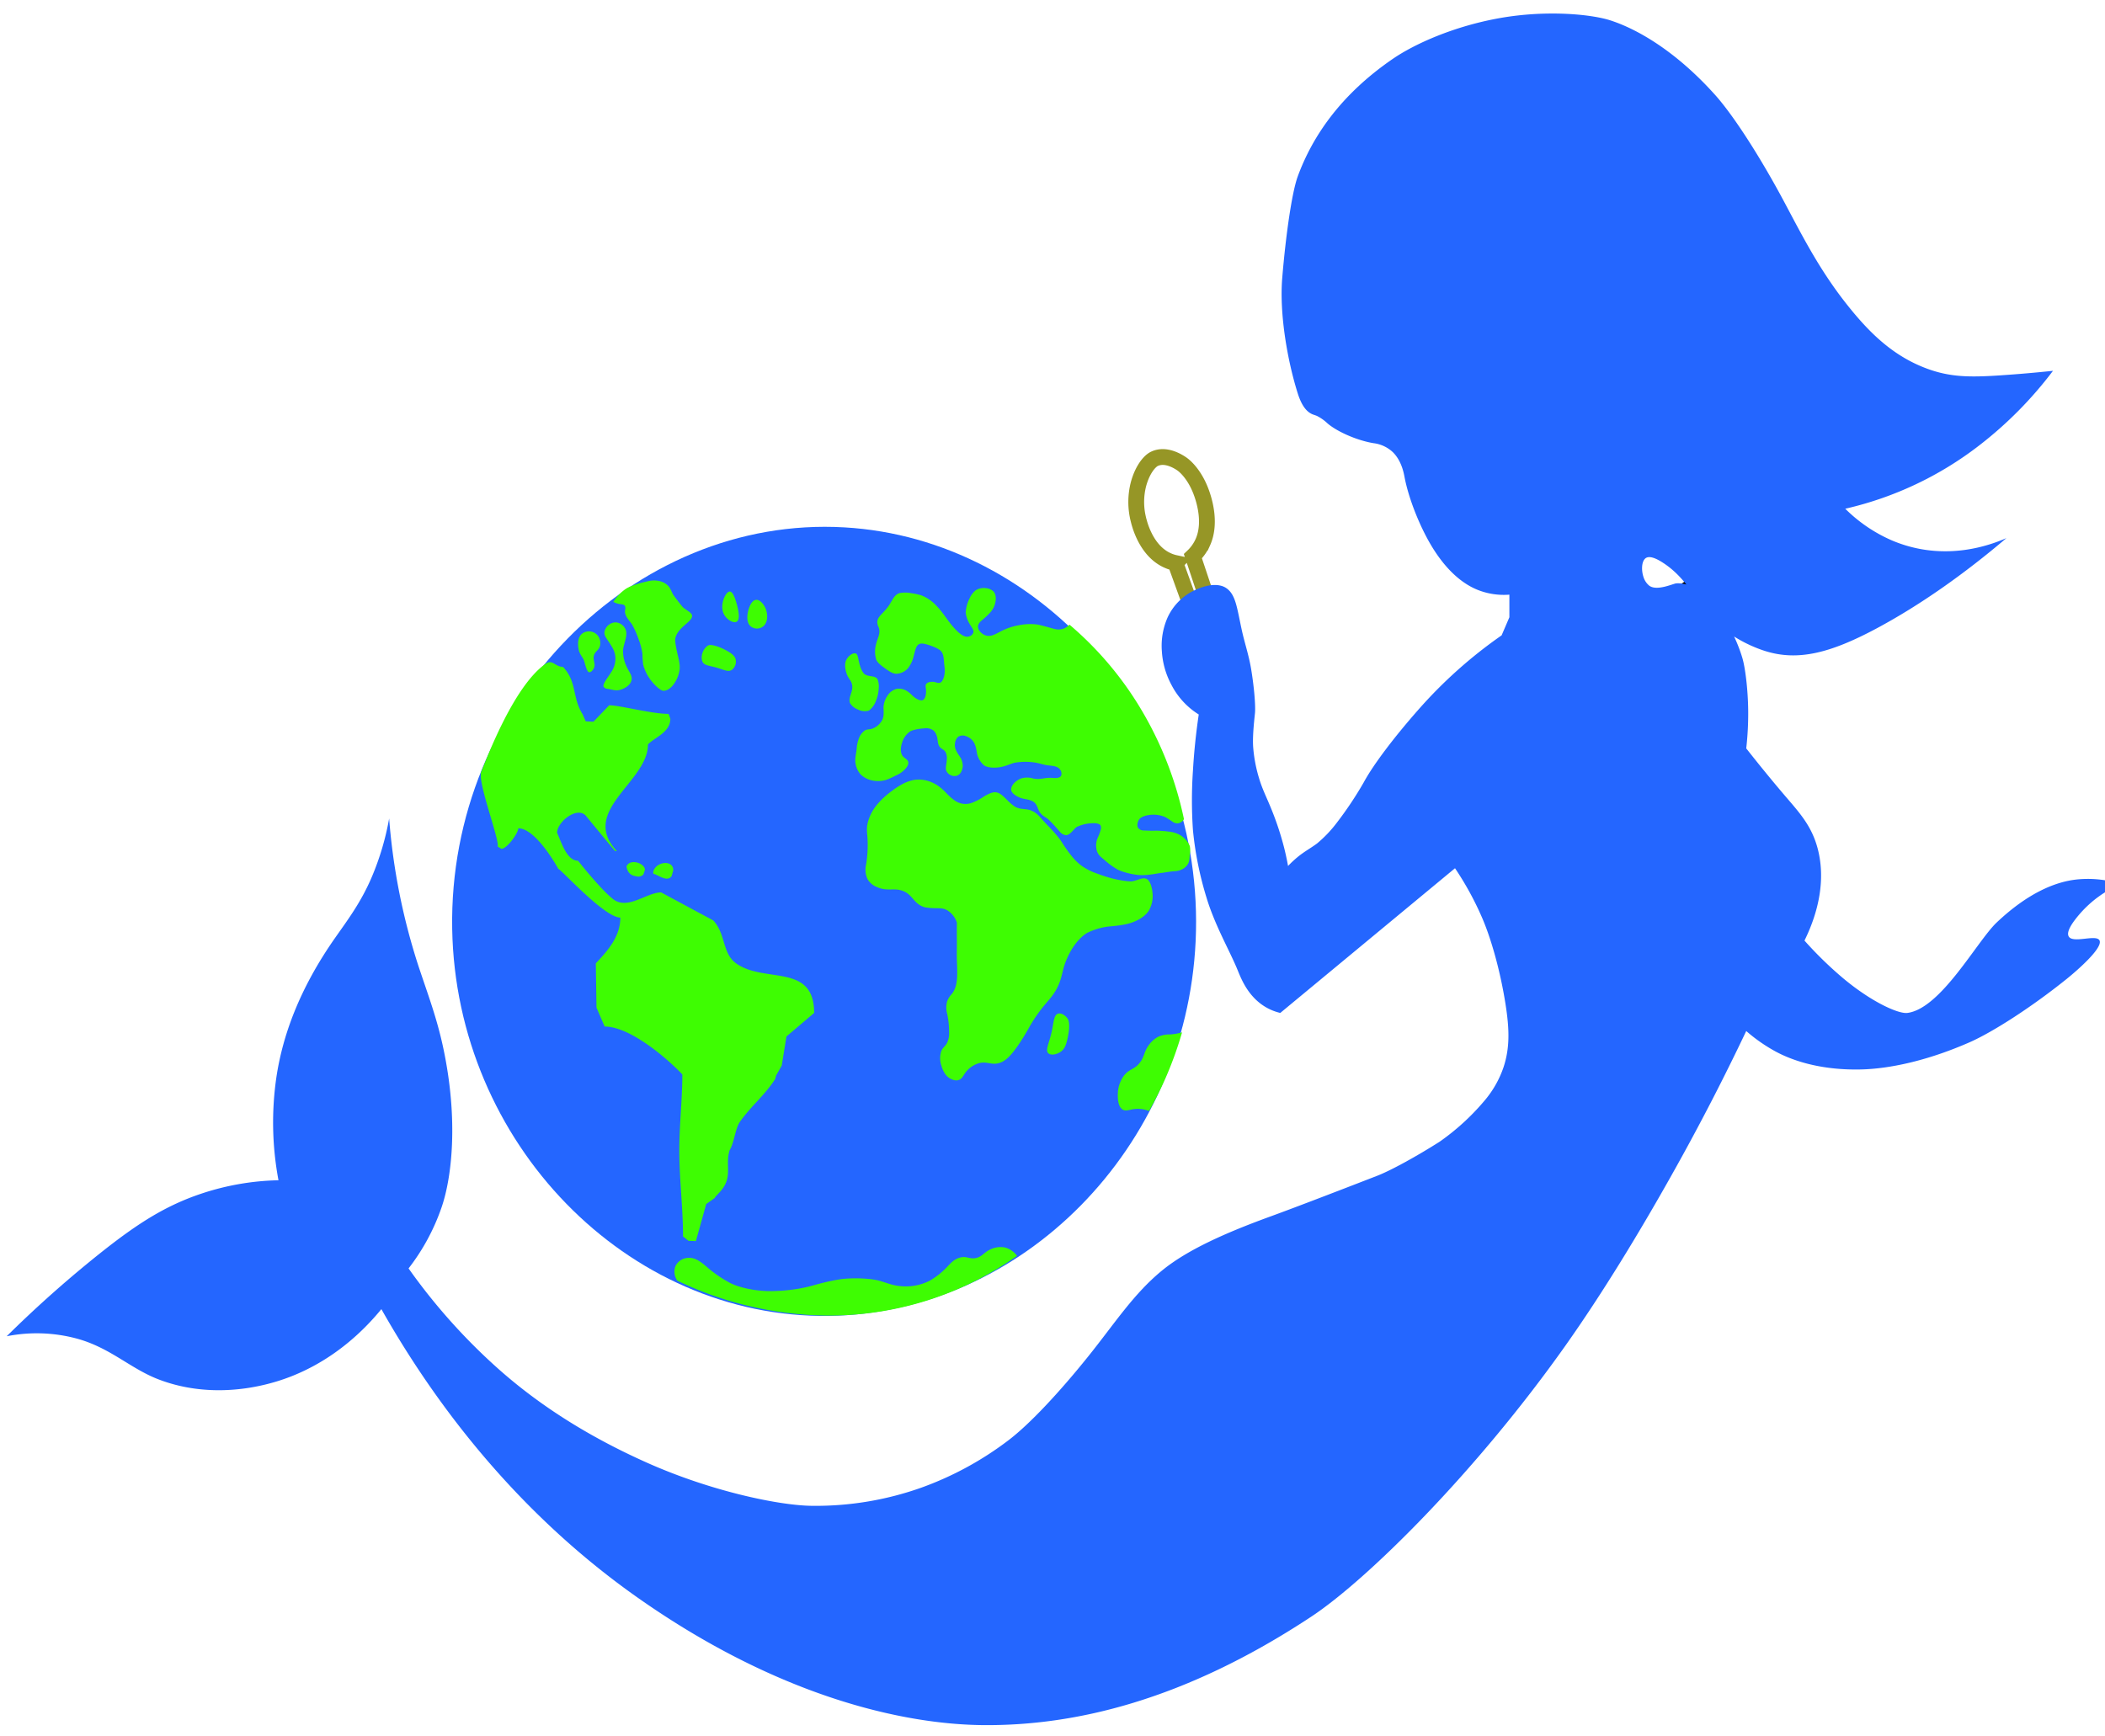 <svg xmlns="http://www.w3.org/2000/svg" width="16" height="13.2" viewBox="0 20 925 768">
  
<g>
  <path id="glass" class="cls-1" d="M523.737,288.02l-6.868-19a17.373,17.373,0,0,1-5.152-2c-6.711-3.918-9.907-11.9-11.162-17a31.72,31.72,0,0,1,0-16c1.838-6.644,5.015-10.057,6.869-11,3.928-2,8.535-.3,12.02,2,2.23,1.47,6,5.357,8.586,12,2.232,5.731,4.453,15.214.859,23a19.518,19.518,0,0,1-4.293,6l6.01,18-3.434,2Z" fill="#a28f081" style="fill : none;
        stroke: #969626;
        stroke-width: 6.99px;
		 fill-rule: evenodd;"/>
  <path id="Fyish_Correction" data-name="Fyish Correction" class="cls-2" d="M733.232,283.021l27.475-18q7.728,13.5,15.455,27l-27.475,18Z"/>
  <path id="Fyish" class="cls-2" d="M177.727,581.008a262.778,262.778,0,0,0,40.354,45c16.918,14.914,38.019,28.864,65.252,41,28.634,12.758,58.831,18.929,72.98,19a139.42,139.42,0,0,0,48.081-8,144.076,144.076,0,0,0,38.636-21c9.58-7.29,22.755-21.5,35.2-37,11.871-14.78,20.052-27.658,32.627-38,11.167-9.183,28.131-16.74,48.08-24,11.678-4.249,33.547-12.692,47.223-18,6.084-2.361,17.59-8.709,27.474-15a103.392,103.392,0,0,0,19.748-18,45.413,45.413,0,0,0,8.586-15c2.832-8.583,2.626-16.838.858-28-2.443-15.424-6.558-29.336-10.3-38a135.434,135.434,0,0,0-12.02-22l-77.273,64a23.023,23.023,0,0,1-8.586-4c-6.2-4.642-8.8-11.324-10.3-15-3.435-8.419-10.029-19.7-13.737-32a149.757,149.757,0,0,1-6.01-30,193.017,193.017,0,0,1,0-26q0.717-12.505,2.576-25a33.467,33.467,0,0,1-12.021-13,35.878,35.878,0,0,1-4.292-15,31.046,31.046,0,0,1,2.575-15,24.707,24.707,0,0,1,12.02-12c6.681-3.1,11.283-2.607,13.738-1,4.234,2.772,4.817,8.378,6.869,18,1.378,6.462,3.215,11.46,4.292,18,1.2,7.265,1.935,15.06,1.718,19-0.062,1.12-1.173,9.567-.859,15a63.379,63.379,0,0,0,2.576,14c1.416,4.856,3.258,8.37,5.151,13a131.537,131.537,0,0,1,6.01,18c0.664,2.657,1.23,5.3,1.718,8a48.078,48.078,0,0,1,4.292-4c2.922-2.406,6.039-4.061,8.586-6a54.613,54.613,0,0,0,8.586-9,159.563,159.563,0,0,0,12.02-18c4.46-8.225,14.017-20.628,24.041-32a204.778,204.778,0,0,1,36.919-33q1.717-4,3.434-8v-10a31.332,31.332,0,0,1-13.737-2c-5.63-2.177-12.829-7.131-19.747-18-5.664-8.9-10.977-22.019-12.879-32-0.321-1.686-1.291-7.18-5.152-11a15.137,15.137,0,0,0-8.586-4c-7.828-1.309-16.752-5.481-20.606-9a19.337,19.337,0,0,0-4.293-3c-0.92-.424-1.669-0.536-2.575-1-2.489-1.275-4.463-4.107-6.011-9-4.486-14.187-8.183-34.946-6.868-51,1.486-18.146,4.2-37.721,6.868-45,6.466-17.623,18.881-36.1,42.071-52,9.574-6.562,26.887-14.379,47.222-18,20.454-3.641,40.325-1.773,48.94,1,12.079,3.888,29.173,13.8,46.363,33,8.362,9.338,20.426,28.253,30.91,48,8.9,16.757,16.6,31.821,30.05,48,8.747,10.522,18.65,19.811,32.626,25,10.425,3.869,19.2,3.9,32.627,3,7.823-.527,15.428-1.183,23.181-2a173.607,173.607,0,0,1-32.626,33,152.359,152.359,0,0,1-59.242,28,66.95,66.95,0,0,0,20.606,14c16.333,6.967,34.161,6.148,50.656-1-18.33,15.591-37.955,29.537-57.525,40-20.426,10.919-34.673,14.415-48.939,10-7.277-2.253-20.072-8.118-28.334-20-3.23-4.645-7.929-12.583-15.454-18-4.883-3.514-7.92-4.318-9.445-3-1.719,1.487-1.708,5.356-.858,8a8.114,8.114,0,0,0,2.576,4c3.388,2.582,10.656-.913,12.02-1,12.252-.78,24.559,17.455,29.192,33,1.252,4.2,2.462,13.695,2.575,23a136.671,136.671,0,0,1-.858,17c6.034,7.669,12.061,15.043,18.03,22,6.2,7.224,11.272,13,13.738,23,3.163,12.829.5,26.78-6.011,40a167.194,167.194,0,0,0,16.314,16c12.776,10.9,25.136,16.522,29.192,16,14.869-1.916,30.8-31.765,39.494-40,13.789-13.055,25.879-17.964,35.2-19a48.237,48.237,0,0,1,19.748,2,49.652,49.652,0,0,0-18.03,13c-3.58,4.105-6.075,7.942-5.152,10,1.612,3.591,12.444-1.044,13.738,2,1.436,3.38-10.087,13.37-14.6,17-15.591,12.547-32.813,23.56-42.929,28-18.67,8.192-35.471,11.72-48.081,12-16.513.367-29.273-3.372-37.777-8a71.7,71.7,0,0,1-12.879-9c-9.727,20.483-19.91,40.246-30.909,60-16.268,29.212-33.057,56.536-48.94,79-39.851,56.355-87.9,103.762-112.474,120-57.023,37.673-105.392,48.148-144.243,48-36.671-.142-92.412-13.014-154.545-57-45-31.856-83.181-75.189-112.475-126.994-12.716,15.516-28.667,26.636-46.364,32-17.042,5.164-35.709,5.463-52.373-1-12.5-4.849-21.216-13.978-36.061-18a68.239,68.239,0,0,0-30.909-1,519.681,519.681,0,0,1,42.929-38c15.571-12.252,27.611-19.84,42.929-25a114.861,114.861,0,0,1,34.344-6,138.393,138.393,0,0,1-.859-46c2.759-17.993,10.024-38.5,25.758-61,5.534-7.914,11.507-15.759,16.313-27a120.089,120.089,0,0,0,7.727-26,280.5,280.5,0,0,0,12.879,65c4.317,13.045,8.28,23.263,11.162,37,6.638,31.646,3.669,56.89-.859,70A93.805,93.805,0,0,1,177.727,581.008Z" fill="#2466ff"/>
  <path id="Globe" class="cls-2" d="M197.022,430.831c-1.742-100.119,79.958-182.949,173.4-177.582C458.745,258.322,530.3,340.631,525.8,436.323,521.486,527.94,448.9,600.9,363.556,602.006,274.37,603.16,198.67,525.5,197.022,430.831Z" fill="#2466ff"/>
  <path id="Map" class="cls-3" d="M416.778,496.738c-1.177-.785-2.585-2.4-3.433-5.492a9.889,9.889,0,0,1,0-6.408c0.737-1.685,1.753-2.01,2.575-3.662a10.023,10.023,0,0,0,.858-4.576,38.878,38.878,0,0,0-.858-8.239,9.978,9.978,0,0,1,0-5.492,9.8,9.8,0,0,1,2.032-3.239c2.931-3.592,2.443-8.936,2.26-15.069-0.084-2.82.031-5.416,0-8.238-0.03-2.748-.03-5.458,0-8.238a9.948,9.948,0,0,0-4.292-5.492c-1.674-.921-3.11-0.861-5.151-0.916a26.959,26.959,0,0,1-4.714-.393c-4.66-1.284-5.269-5.161-9.02-6.93-4.4-2.074-7.3.241-12.367-2.1a8.06,8.06,0,0,1-3.943-3.388,9.839,9.839,0,0,1-.654-6.511,54.107,54.107,0,0,0,.654-10.881c-0.125-2.853-.585-4.542,0-7.323a20.331,20.331,0,0,1,3.434-7.323,31.6,31.6,0,0,1,4.291-4.577c0.975-.874,2.18-1.83,3.434-2.746a34.838,34.838,0,0,1,4.292-2.746,18.837,18.837,0,0,1,5.151-1.831,14.214,14.214,0,0,1,5.963.427,16.291,16.291,0,0,1,5.408,2.787c2.468,1.864,3.6,3.773,6.129,5.574a8.216,8.216,0,0,0,8.253,1.281,25.23,25.23,0,0,0,5.15-2.746c2.2-1.313,3.917-1.976,5.151-1.831,1.819,0.215,3,1.378,5.06,3.392a19.994,19.994,0,0,0,3.524,3.016c2.736,1.448,4.673.647,7.2,1.693,2.19,0.907,3.427,2.363,4.867,4.037,1.608,1.868,5.994,5.954,8.534,9.831a63.321,63.321,0,0,0,4.625,6.507,24.557,24.557,0,0,0,4.056,3.94,27.253,27.253,0,0,0,7.03,3.556,64.125,64.125,0,0,0,7.3,2.306c3.4,0.784,7.04,1.3,8.292,1.057,2.806-.548,4.687-1.931,6.467-0.889,0.937,0.549,2.021,2.419,2.366,5.791a13.007,13.007,0,0,1-1.508,7.94c-1.08,1.836-3.478,4.018-7.726,5.492-3.962,1.374-9.719,1.584-11.159,1.831a29.642,29.642,0,0,0-8.584,2.746c-2.891,1.8-6.694,5.717-9.443,12.815-1.474,3.8-1.6,7.208-3.581,11.174-1.718,3.444-3.443,5.121-5.862,8.049a67.439,67.439,0,0,0-6.867,10.069c-1.055,1.892-3.141,5.42-5.151,8.238-3.254,4.562-5.631,6.727-8.584,7.323-3.062.618-5.15-1.05-8.584,0a11.516,11.516,0,0,0-6.009,4.577c-0.657,1-1.235,2.25-2.575,2.746C419.493,498.237,417.722,497.367,416.778,496.738ZM301.512,568.8l-2.411-1.928c0-12.653-1.565-24.737-1.643-37.178-0.072-11.391,1.342-23.151,1.342-34.462-6.356-6.777-22.955-21.2-34.348-21.2l-3.616-8.353q-0.15-9.8-.3-19.6c5.1-5.438,10.847-11.717,10.847-20.239-7.06,0-26.407-21.524-27.419-21.524,0,0-9.721-17.961-17.719-17.961,0,2.167-5.032,9.068-7.422,9.068l-1.7-.989c0.912-3.091-9.125-28.857-7.222-33.168,1.508-3.417,13.762-37.36,28.328-47.6,3.252-2.286,4.095,1.209,7.808,1.3,6.32,6.739,3.916,13.353,8.658,20.938l1.392,3.133,3.4,0.165,6.958-7.254c4.861,0,18.56,3.792,26.285,3.792q0.387,1.071.773,2.143c0,6.06-6.974,8.261-9.895,11.376,0,16.68-30.472,29.335-13.761,47.154h-0.773c-1.056-1.126-12.988-15.663-12.988-15.663-3.976-4.24-12.679,2.885-12.679,7.584,1.835,3.914,4.213,12.365,9.277,12.365,0,0,9.66,12.306,15.387,16.885,6.483,5.185,14.849-2.876,21.372-2.876l23.032,12.39c5.67,6.046,3.849,14.536,10.167,19.027,12.539,8.914,34.443-.291,34.443,21.9l-12.242,10.4q-1.036,6.416-2.075,12.833l-2.49,4.425s-0.276,1.032-.415,1.548c-4.674,7.3-10.588,11.846-15.573,18.907-2.121,3.005-2.536,9.3-4.553,12.51-2.209,7.066,1.811,12.007-4.565,18.806l-1.038,1.107-0.622.663c-0.138.222-.277,0.443-0.415,0.664l-3.735,2.655q-2.282,8.185-4.565,16.372ZM277.8,407.446c-2.251-.433-3.31-1.991-3.707-4.173,1.389-3.705,8.064-1.579,8.18,1.412q-0.354,1.052-.706,2.1a3.051,3.051,0,0,1-3.149.785Zm8.112-1.718c0.868-4.627,8.88-5.73,8.88-.842q-0.357,1.276-.715,2.552c-1.951,3.12-6.5-.894-7.993-0.894-0.033-.071-0.065-0.141-0.1-0.211C285.986,406.333,285.936,405.93,285.912,405.728ZM470,296.271a149.434,149.434,0,0,1,30.044,34.784,158.363,158.363,0,0,1,20.6,51.261,3.884,3.884,0,0,1-2.576,1.831,3.679,3.679,0,0,1-2.582-.782c-1.1-.76-2.455-1.612-3.187-2.011a13.385,13.385,0,0,0-7.107-.869c-2.31.283-3.809,1.163-4.292,1.831-0.759,1.05-1.21,2.8-.5,3.892a3.2,3.2,0,0,0,2.666,1.11c1.8,0.081,4.159.159,4.943,0.069a52.071,52.071,0,0,1,5.853.416,12.38,12.38,0,0,1,5.4,1.734,11.047,11.047,0,0,1,2.244,1.933,8.9,8.9,0,0,1,1.717,2.746,9.377,9.377,0,0,1,0,3.662c-0.166,1.817-.119,3.023-0.777,4.181a6.2,6.2,0,0,1-2.149,2.178,8.277,8.277,0,0,1-3.655,1.089c-2.248.1-4.05,0.581-6.3,0.79-1.163.108-5.959,1.18-9.443,0.915a30.231,30.231,0,0,1-5.44-.96,24.834,24.834,0,0,1-3.977-1.375,33.809,33.809,0,0,1-6.02-4.356c-1.673-1.359-2.706-2.216-3.279-3.84a8.617,8.617,0,0,1,.215-5.732,26.008,26.008,0,0,0,1.4-3.668,2.736,2.736,0,0,0-.065-2.038c-0.415-.712-1.825-1.122-4.293-0.915a16.25,16.25,0,0,0-6.341,1.686c-1,.7-2.828,3.524-4.58,3.563a4,4,0,0,1-2.813-1.587c-0.327-.349-3.4-3.975-5.151-5.493-1.023-.889-2.366-1.351-3.434-2.746-1.254-1.638-1.132-3.229-2.575-4.577-1.642-1.533-4.555-1.437-6.2-2.095-2.708-1.08-3.946-2.39-4.1-3.4-0.305-2.033,2.052-4.323,4.345-5.182a8.836,8.836,0,0,1,5.322,0c3.319,0.694,5.043-.515,8.418-0.264,1.092,0.081,3.3.286,3.961-.924a2.83,2.83,0,0,0-.372-2.64c-1.071-1.666-3.244-1.727-5.364-1.974-2.354-.275-3.934-1.044-6.288-1.315a28.361,28.361,0,0,0-8.637.179c-1.628.449-3.286,1.252-5.2,1.7-4.055.948-7.089,0.237-8.2-.563a9.653,9.653,0,0,1-3.03-4.891c-0.244-.792-0.4-3.675-1.593-5.454a6.4,6.4,0,0,0-3.1-2.471,3.97,3.97,0,0,0-3.433,0c-1.474.9-1.9,3.054-1.717,4.577,0.218,1.839,2.212,4.33,2.5,4.9a7.51,7.51,0,0,1,.964,3.6c-0.052.919-.439,3.547-2.606,4.312a3.943,3.943,0,0,1-4.626-2.085c-0.577-1.255.051-2.777,0.161-4.969a6.075,6.075,0,0,0-.482-3.256c-0.784-1.439-1.891-1.344-2.732-2.57-1.07-1.559-.558-3.258-1.446-5.312a4.927,4.927,0,0,0-1.125-1.714,5.363,5.363,0,0,0-4.178-1.028c-2.831.165-5.449,0.81-6.267,1.371a9.174,9.174,0,0,0-3.375,4.455c-0.759,2.1-1.063,4.352-.161,6,0.768,1.4,2.478,1.722,2.732,3.084,0.371,1.983-2.454,4.161-3.374,4.8a12.254,12.254,0,0,1-2.25,1.2,31.8,31.8,0,0,1-4.178,1.885,12.524,12.524,0,0,1-6.428.172,10.344,10.344,0,0,1-4.982-2.742,9.506,9.506,0,0,1-2.089-4.626c-0.4-2.111.177-3.907,0.482-6.512a15.476,15.476,0,0,1,.965-4.626,7.424,7.424,0,0,1,2.731-3.6c1.1-.582,1.942-0.324,3.054-0.685a7.936,7.936,0,0,0,3.214-2.057,7.556,7.556,0,0,0,1.446-2.056c0.9-2.024.337-4.6,0.482-5.826a10.217,10.217,0,0,1,1.928-4.969,6.6,6.6,0,0,1,3.857-2.742,6.408,6.408,0,0,1,4.66,1.028c1.65,1,2.3,2.228,4.017,3.256,1.384,0.826,2.383.941,2.893,0.685,1.323-.663,1.451-3.125,1.446-3.941-0.008-1.406-.473-2.3,0-3.084,0.734-1.214,2.836-1.109,3.536-1.028,0.309,0.036,1.9.691,2.732,0.342,0.61-.256,1.339-1.2,1.767-3.084a12.565,12.565,0,0,0,.161-3.6c-0.446-3.219-.2-5.49-1.438-7.086-0.708-.912-2.65-1.907-5.151-2.746-2.351-.789-3.847-1.05-4.821-0.449-1.3.8-1.5,2.458-2.249,5.14a14,14,0,0,1-2.571,5.483,7.2,7.2,0,0,1-5.143,2.4c-1.491-.022-2.914-0.91-4.981-2.4-1.924-1.384-3.254-2.463-3.857-3.769a12.192,12.192,0,0,1-.161-6.683c0.662-2.907,1.894-4.468,1.447-6.854-0.2-1.083-.812-1.689-0.841-2.937-0.056-2.463,2.016-3.551,4.292-6.408,2.34-2.936,2.712-5.516,5.387-6.591a13.147,13.147,0,0,1,5.3,0,26.668,26.668,0,0,1,4.66,1.028,18.034,18.034,0,0,1,6.588,4.627c2.737,2.813,4.532,5.926,6.75,8.567,3.251,3.873,5.533,5.407,7.392,4.97a2.823,2.823,0,0,0,2.089-1.714c0.345-1.212-.749-2.286-1.768-4.112a12.658,12.658,0,0,1-1.607-4.8,16.005,16.005,0,0,1,1.768-6.341,9.294,9.294,0,0,1,2.571-3.427,6.589,6.589,0,0,1,4.5-1.028,5.606,5.606,0,0,1,3.536,1.542c1.584,1.951.847,5.091,0.161,6.683-0.789,1.83-2.587,3.679-5.143,5.826-0.77.647-1.887,1.581-1.928,2.913-0.051,1.677,1.642,3.371,3.374,3.941,2.514,0.828,4.717-.849,7.553-2.227a27.84,27.84,0,0,1,6.91-2.228,25.671,25.671,0,0,1,8.517-.343c1.928,0.406,4.917,1.262,7.231,1.885a7.039,7.039,0,0,0,4.018,0A6.856,6.856,0,0,0,470,296.271ZM268.271,286.2a20.248,20.248,0,0,1,5.151-5.492c2.128-1.541,5.866-2.69,10.3-3.661a10.717,10.717,0,0,1,5.15,0,7.952,7.952,0,0,1,3.434,1.83c1.224,1.187,1.462,2.327,2.335,3.928,0.323,0.593,1.43,2.023,2.305,3.16,0.733,0.953,1.629,2.123,2.085,2.575,1.172,1.16,3.849,2.313,4.062,3.628,0.449,2.775-6.238,5.048-7.355,10.066-0.256,1.153.167,3.639,0.769,6.321,0.678,3.022,1.353,5.328,1.1,7.491-0.544,4.6-3.851,9.587-7.244,9.48-0.816-.025-2.941-1.482-5.049-4.1a19.715,19.715,0,0,1-3.842-7.491,43.027,43.027,0,0,1-.322-4.855,29.94,29.94,0,0,0-1.717-6.407,39.177,39.177,0,0,0-2.9-6.529c-1.395-1.972-3.382-3.851-3.073-6.2a2.87,2.87,0,0,0-.035-1.914c-0.448-.759-1.489-0.72-2.575-0.915A8.669,8.669,0,0,1,268.271,286.2ZM296.6,586.444a155.645,155.645,0,0,0,52.364,14.646,143.711,143.711,0,0,0,97.86-25.63,9.677,9.677,0,0,0-5.15-3.662,10.271,10.271,0,0,0-6.868.916c-2.449,1.123-3.406,3.041-6.009,3.661-2.787.664-4.008-.81-6.775-0.26-2.749.547-4.417,2.442-5.743,3.813a34.236,34.236,0,0,1-8.084,6.516,23.255,23.255,0,0,1-12.937,2.382c-3.58-.284-5.915-1.408-9.382-2.382-2.878-.808-8.74-1.3-14.593-0.915-6.335.419-15.511,3.312-17.168,3.661a74.426,74.426,0,0,1-18.027,1.831c-7.043-.271-13.131-1.991-16.31-3.661a56.159,56.159,0,0,1-9.443-6.408c-2.575-2.174-5.64-5.124-9.443-4.577a6.469,6.469,0,0,0-5.15,3.662A6.925,6.925,0,0,0,296.6,586.444Zm208.6-75.06a13.526,13.526,0,0,0-6.009-.916c-2.654.232-4.2,1.231-5.722,0.253-1.891-1.211-2.2-4.545-2.063-7.274a13.974,13.974,0,0,1,2.635-7.625c2.318-3.083,4.5-2.657,6.884-5.569,2.338-2.858,1.958-5.163,4.275-8.161a11.813,11.813,0,0,1,4.292-3.662,12.686,12.686,0,0,1,5.151-.915,24.316,24.316,0,0,0,5.15-.915,161.722,161.722,0,0,1-6.867,19.222A159.374,159.374,0,0,1,505.2,511.384Zm-38.629-26.546c-1.829,1.54-4.778,2.18-6.009.915-1.346-1.383.592-4.574,1.717-10.069,0.805-3.932.878-6.693,2.575-7.323,1.449-.537,3.373.744,4.361,2.211,0.876,1.3.924,4.376-.069,8.774C468.5,482.179,467.917,483.7,466.567,484.838ZM373,331.055c-1.08-2.6,1.509-5.054.858-8.238-0.389-1.906-1.534-2.543-2.28-4.53-1.115-2.972-.837-5.2-0.351-6.25,0.909-1.969,3.1-3.536,4.348-2.951,1.012,0.476.93,2.51,1.748,5.2a10.448,10.448,0,0,0,1.758,3.625c1.872,1.671,4.573.642,5.979,2.376a8.213,8.213,0,0,1,.586,4.125,16.248,16.248,0,0,1-1.289,5.75,9.2,9.2,0,0,1-3.049,4.125,6.512,6.512,0,0,1-4.874-.486A7.126,7.126,0,0,1,373,331.055Zm-43.78-33.868c-2.723-2.065-1.413-6.776-1.06-7.862,0.792-2.439,1.837-3.8,3.123-4,1.978-.3,3.635,2.234,4.247,3.6,1.078,2.4,1.333,6.484-1.159,8.262A4.472,4.472,0,0,1,329.219,297.187Zm-18.885,8.238c0.845-.445,3.816.1,7.458,2.014,2.94,1.547,4.329,2.757,4.622,4.395a4.619,4.619,0,0,1-1.624,4.395c-1.54,1.083-3.29.177-6.164-.735-3.553-1.128-6.032-.994-6.867-2.746C306.657,310.438,307.949,306.681,310.334,305.425Zm6.867-13.731c-2.076-4.023.694-10.056,2.576-10.069,1.181-.008,2.22,2.357,3.136,5.7,0.942,3.437,1.351,6.678,0,7.592C321.507,295.87,318.459,294.131,317.2,291.694Zm-53.222,31.123c0.491-1.709,3.167-4.854,4.15-6.881a10.556,10.556,0,0,0,1.015-5.807,10.805,10.805,0,0,0-1.661-4.331c-1.658-2.839-3.323-4.408-3.138-6.2a5.169,5.169,0,0,1,4.8-4.33,5.093,5.093,0,0,1,4.523,3.051c1.257,2.85-1.087,6.689-1.107,9.744a16.622,16.622,0,0,0,1.938,7.481c1.013,1.993,2.2,3.38,1.846,5.216-0.479,2.474-3.41,3.97-5.353,4.429-1.825.431-3.134-.2-5.295-0.54a2.125,2.125,0,0,1-1.717-.916A1.374,1.374,0,0,1,263.979,322.817Zm-4.292-7.323c0.869-1.952-.517-3.5,0-5.492,0.54-2.079,2.229-2.257,2.719-4.5a5.437,5.437,0,0,0-1.015-4.429,5.069,5.069,0,0,0-6.83-.886c-2.549,1.94-1.843,6.088-1.57,7.283,0.442,1.932,1.61,3.077,2.216,4.43,0.434,0.968,1.225,5.207,2.307,5.413C258.29,317.462,259.244,316.491,259.687,315.494Z" fill="#3efd02"/>
 </g>
</svg>